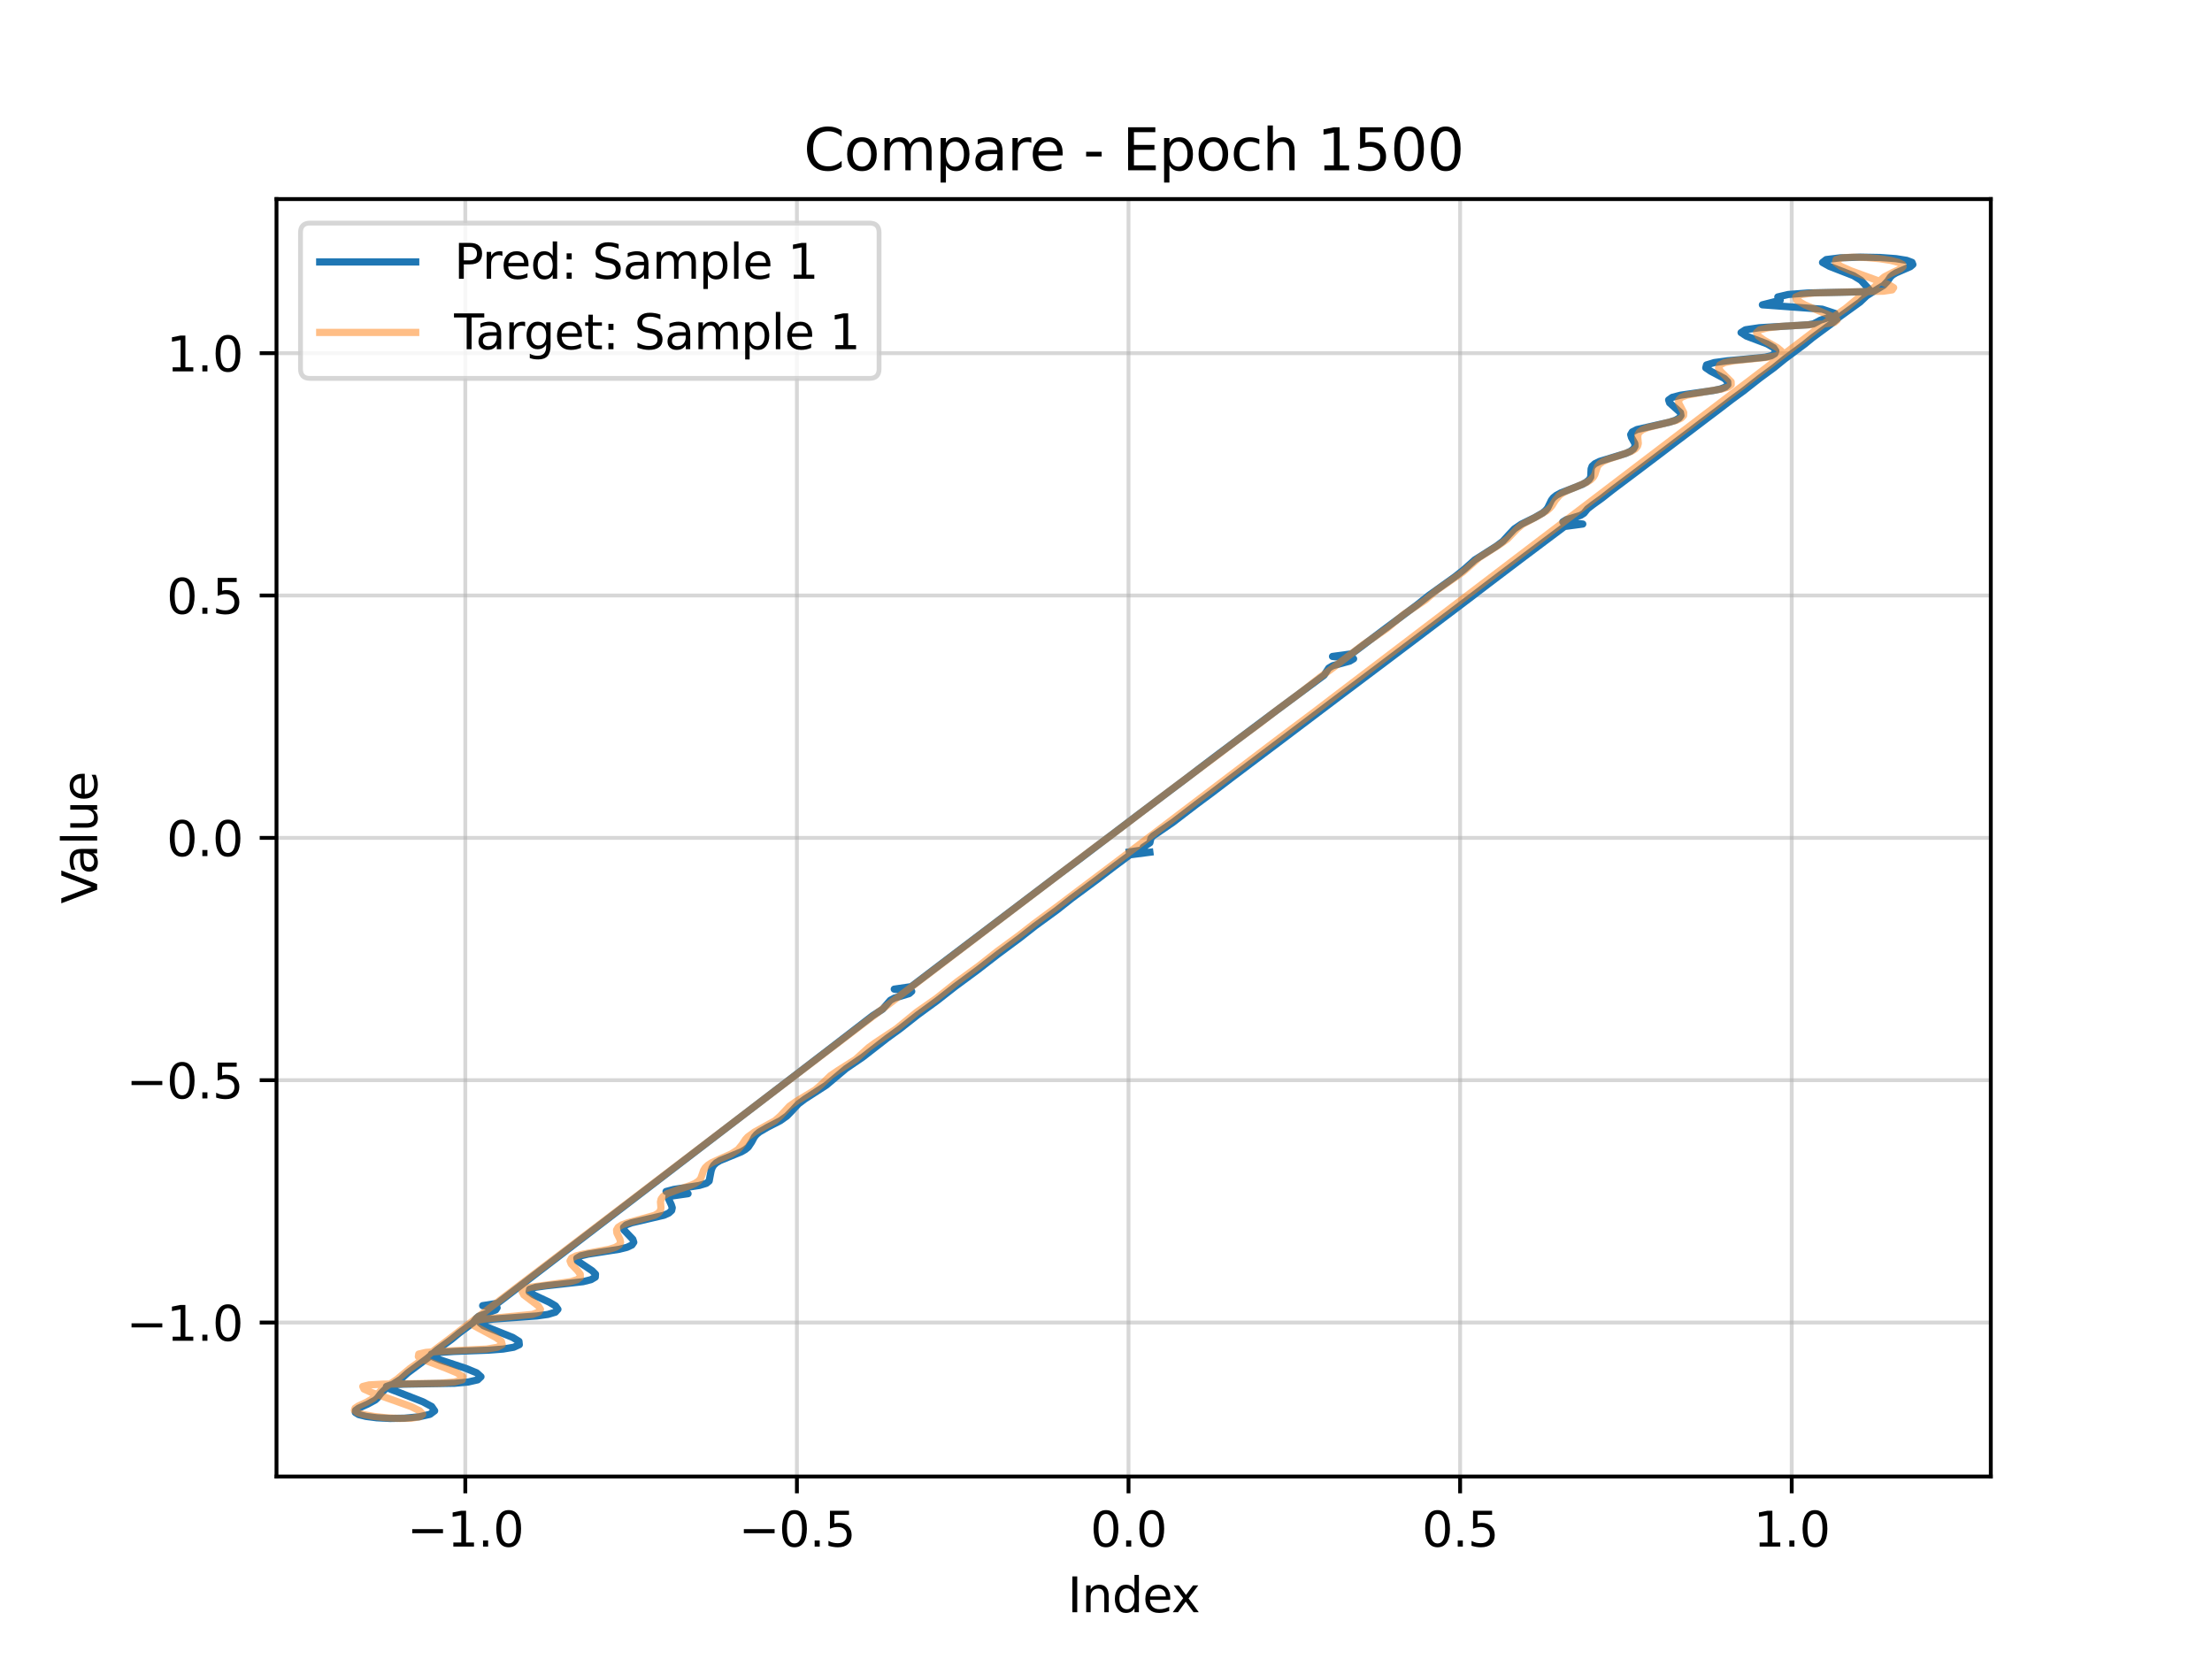 <?xml version="1.0" encoding="utf-8" standalone="no"?>
<!DOCTYPE svg PUBLIC "-//W3C//DTD SVG 1.1//EN"
  "http://www.w3.org/Graphics/SVG/1.1/DTD/svg11.dtd">
<svg xmlns:xlink="http://www.w3.org/1999/xlink" width="460.8pt" height="345.6pt" viewBox="0 0 460.8 345.6" xmlns="http://www.w3.org/2000/svg" version="1.1">
 <defs>
  <style type="text/css">*{stroke-linejoin: round; stroke-linecap: butt}</style>
 </defs>
 <g id="figure_1">
  <g id="patch_1">
   <path d="M 0 345.6 
L 460.8 345.6 
L 460.8 0 
L 0 0 
z
" style="fill: #ffffff"/>
  </g>
  <g id="axes_1">
   <g id="patch_2">
    <path d="M 57.6 307.584 
L 414.72 307.584 
L 414.72 41.472 
L 57.6 41.472 
z
" style="fill: #ffffff"/>
   </g>
   <g id="matplotlib.axis_1">
    <g id="xtick_1">
     <g id="line2d_1">
      <path d="M 96.933 307.584 
L 96.933 41.472 
" clip-path="url(#p9ae58fbd6e)" style="fill: none; stroke: #b0b0b0; stroke-opacity: 0.5; stroke-width: 0.8; stroke-linecap: square"/>
     </g>
     <g id="line2d_2">
      <defs>
       <path id="m69a581c8ad" d="M 0 0 
L 0 3.5 
" style="stroke: #000000; stroke-width: 0.8"/>
      </defs>
      <g>
       <use xlink:href="#m69a581c8ad" x="96.933" y="307.584" style="stroke: #000000; stroke-width: 0.8"/>
      </g>
     </g>
     <g id="text_1">
      <!-- −1.0 -->
      <g transform="translate(84.792 322.182) scale(0.1 -0.1)">
       <defs>
        <path id="DejaVuSans-2212" d="M 678 2272 
L 4684 2272 
L 4684 1741 
L 678 1741 
L 678 2272 
z
" transform="scale(0.016)"/>
        <path id="DejaVuSans-31" d="M 794 531 
L 1825 531 
L 1825 4091 
L 703 3866 
L 703 4441 
L 1819 4666 
L 2450 4666 
L 2450 531 
L 3481 531 
L 3481 0 
L 794 0 
L 794 531 
z
" transform="scale(0.016)"/>
        <path id="DejaVuSans-2e" d="M 684 794 
L 1344 794 
L 1344 0 
L 684 0 
L 684 794 
z
" transform="scale(0.016)"/>
        <path id="DejaVuSans-30" d="M 2034 4250 
Q 1547 4250 1301 3770 
Q 1056 3291 1056 2328 
Q 1056 1369 1301 889 
Q 1547 409 2034 409 
Q 2525 409 2770 889 
Q 3016 1369 3016 2328 
Q 3016 3291 2770 3770 
Q 2525 4250 2034 4250 
z
M 2034 4750 
Q 2819 4750 3233 4129 
Q 3647 3509 3647 2328 
Q 3647 1150 3233 529 
Q 2819 -91 2034 -91 
Q 1250 -91 836 529 
Q 422 1150 422 2328 
Q 422 3509 836 4129 
Q 1250 4750 2034 4750 
z
" transform="scale(0.016)"/>
       </defs>
       <use xlink:href="#DejaVuSans-2212"/>
       <use xlink:href="#DejaVuSans-31" transform="translate(83.789 0)"/>
       <use xlink:href="#DejaVuSans-2e" transform="translate(147.412 0)"/>
       <use xlink:href="#DejaVuSans-30" transform="translate(179.199 0)"/>
      </g>
     </g>
    </g>
    <g id="xtick_2">
     <g id="line2d_3">
      <path d="M 166.012 307.584 
L 166.012 41.472 
" clip-path="url(#p9ae58fbd6e)" style="fill: none; stroke: #b0b0b0; stroke-opacity: 0.5; stroke-width: 0.8; stroke-linecap: square"/>
     </g>
     <g id="line2d_4">
      <g>
       <use xlink:href="#m69a581c8ad" x="166.012" y="307.584" style="stroke: #000000; stroke-width: 0.8"/>
      </g>
     </g>
     <g id="text_2">
      <!-- −0.5 -->
      <g transform="translate(153.87 322.182) scale(0.1 -0.1)">
       <defs>
        <path id="DejaVuSans-35" d="M 691 4666 
L 3169 4666 
L 3169 4134 
L 1269 4134 
L 1269 2991 
Q 1406 3038 1543 3061 
Q 1681 3084 1819 3084 
Q 2600 3084 3056 2656 
Q 3513 2228 3513 1497 
Q 3513 744 3044 326 
Q 2575 -91 1722 -91 
Q 1428 -91 1123 -41 
Q 819 9 494 109 
L 494 744 
Q 775 591 1075 516 
Q 1375 441 1709 441 
Q 2250 441 2565 725 
Q 2881 1009 2881 1497 
Q 2881 1984 2565 2268 
Q 2250 2553 1709 2553 
Q 1456 2553 1204 2497 
Q 953 2441 691 2322 
L 691 4666 
z
" transform="scale(0.016)"/>
       </defs>
       <use xlink:href="#DejaVuSans-2212"/>
       <use xlink:href="#DejaVuSans-30" transform="translate(83.789 0)"/>
       <use xlink:href="#DejaVuSans-2e" transform="translate(147.412 0)"/>
       <use xlink:href="#DejaVuSans-35" transform="translate(179.199 0)"/>
      </g>
     </g>
    </g>
    <g id="xtick_3">
     <g id="line2d_5">
      <path d="M 235.091 307.584 
L 235.091 41.472 
" clip-path="url(#p9ae58fbd6e)" style="fill: none; stroke: #b0b0b0; stroke-opacity: 0.5; stroke-width: 0.8; stroke-linecap: square"/>
     </g>
     <g id="line2d_6">
      <g>
       <use xlink:href="#m69a581c8ad" x="235.091" y="307.584" style="stroke: #000000; stroke-width: 0.8"/>
      </g>
     </g>
     <g id="text_3">
      <!-- 0.0 -->
      <g transform="translate(227.139 322.182) scale(0.1 -0.1)">
       <use xlink:href="#DejaVuSans-30"/>
       <use xlink:href="#DejaVuSans-2e" transform="translate(63.623 0)"/>
       <use xlink:href="#DejaVuSans-30" transform="translate(95.41 0)"/>
      </g>
     </g>
    </g>
    <g id="xtick_4">
     <g id="line2d_7">
      <path d="M 304.17 307.584 
L 304.17 41.472 
" clip-path="url(#p9ae58fbd6e)" style="fill: none; stroke: #b0b0b0; stroke-opacity: 0.5; stroke-width: 0.8; stroke-linecap: square"/>
     </g>
     <g id="line2d_8">
      <g>
       <use xlink:href="#m69a581c8ad" x="304.17" y="307.584" style="stroke: #000000; stroke-width: 0.8"/>
      </g>
     </g>
     <g id="text_4">
      <!-- 0.5 -->
      <g transform="translate(296.218 322.182) scale(0.1 -0.1)">
       <use xlink:href="#DejaVuSans-30"/>
       <use xlink:href="#DejaVuSans-2e" transform="translate(63.623 0)"/>
       <use xlink:href="#DejaVuSans-35" transform="translate(95.41 0)"/>
      </g>
     </g>
    </g>
    <g id="xtick_5">
     <g id="line2d_9">
      <path d="M 373.249 307.584 
L 373.249 41.472 
" clip-path="url(#p9ae58fbd6e)" style="fill: none; stroke: #b0b0b0; stroke-opacity: 0.5; stroke-width: 0.8; stroke-linecap: square"/>
     </g>
     <g id="line2d_10">
      <g>
       <use xlink:href="#m69a581c8ad" x="373.249" y="307.584" style="stroke: #000000; stroke-width: 0.8"/>
      </g>
     </g>
     <g id="text_5">
      <!-- 1.0 -->
      <g transform="translate(365.297 322.182) scale(0.1 -0.1)">
       <use xlink:href="#DejaVuSans-31"/>
       <use xlink:href="#DejaVuSans-2e" transform="translate(63.623 0)"/>
       <use xlink:href="#DejaVuSans-30" transform="translate(95.41 0)"/>
      </g>
     </g>
    </g>
    <g id="text_6">
     <!-- Index -->
     <g transform="translate(222.394 335.861) scale(0.1 -0.1)">
      <defs>
       <path id="DejaVuSans-49" d="M 628 4666 
L 1259 4666 
L 1259 0 
L 628 0 
L 628 4666 
z
" transform="scale(0.016)"/>
       <path id="DejaVuSans-6e" d="M 3513 2113 
L 3513 0 
L 2938 0 
L 2938 2094 
Q 2938 2591 2744 2837 
Q 2550 3084 2163 3084 
Q 1697 3084 1428 2787 
Q 1159 2491 1159 1978 
L 1159 0 
L 581 0 
L 581 3500 
L 1159 3500 
L 1159 2956 
Q 1366 3272 1645 3428 
Q 1925 3584 2291 3584 
Q 2894 3584 3203 3211 
Q 3513 2838 3513 2113 
z
" transform="scale(0.016)"/>
       <path id="DejaVuSans-64" d="M 2906 2969 
L 2906 4863 
L 3481 4863 
L 3481 0 
L 2906 0 
L 2906 525 
Q 2725 213 2448 61 
Q 2172 -91 1784 -91 
Q 1150 -91 751 415 
Q 353 922 353 1747 
Q 353 2572 751 3078 
Q 1150 3584 1784 3584 
Q 2172 3584 2448 3432 
Q 2725 3281 2906 2969 
z
M 947 1747 
Q 947 1113 1208 752 
Q 1469 391 1925 391 
Q 2381 391 2643 752 
Q 2906 1113 2906 1747 
Q 2906 2381 2643 2742 
Q 2381 3103 1925 3103 
Q 1469 3103 1208 2742 
Q 947 2381 947 1747 
z
" transform="scale(0.016)"/>
       <path id="DejaVuSans-65" d="M 3597 1894 
L 3597 1613 
L 953 1613 
Q 991 1019 1311 708 
Q 1631 397 2203 397 
Q 2534 397 2845 478 
Q 3156 559 3463 722 
L 3463 178 
Q 3153 47 2828 -22 
Q 2503 -91 2169 -91 
Q 1331 -91 842 396 
Q 353 884 353 1716 
Q 353 2575 817 3079 
Q 1281 3584 2069 3584 
Q 2775 3584 3186 3129 
Q 3597 2675 3597 1894 
z
M 3022 2063 
Q 3016 2534 2758 2815 
Q 2500 3097 2075 3097 
Q 1594 3097 1305 2825 
Q 1016 2553 972 2059 
L 3022 2063 
z
" transform="scale(0.016)"/>
       <path id="DejaVuSans-78" d="M 3513 3500 
L 2247 1797 
L 3578 0 
L 2900 0 
L 1881 1375 
L 863 0 
L 184 0 
L 1544 1831 
L 300 3500 
L 978 3500 
L 1906 2253 
L 2834 3500 
L 3513 3500 
z
" transform="scale(0.016)"/>
      </defs>
      <use xlink:href="#DejaVuSans-49"/>
      <use xlink:href="#DejaVuSans-6e" transform="translate(29.492 0)"/>
      <use xlink:href="#DejaVuSans-64" transform="translate(92.871 0)"/>
      <use xlink:href="#DejaVuSans-65" transform="translate(156.348 0)"/>
      <use xlink:href="#DejaVuSans-78" transform="translate(216.121 0)"/>
     </g>
    </g>
   </g>
   <g id="matplotlib.axis_2">
    <g id="ytick_1">
     <g id="line2d_11">
      <path d="M 57.6 275.51 
L 414.72 275.51 
" clip-path="url(#p9ae58fbd6e)" style="fill: none; stroke: #b0b0b0; stroke-opacity: 0.5; stroke-width: 0.8; stroke-linecap: square"/>
     </g>
     <g id="line2d_12">
      <defs>
       <path id="m871941b4c3" d="M 0 0 
L -3.5 0 
" style="stroke: #000000; stroke-width: 0.8"/>
      </defs>
      <g>
       <use xlink:href="#m871941b4c3" x="57.6" y="275.51" style="stroke: #000000; stroke-width: 0.8"/>
      </g>
     </g>
     <g id="text_7">
      <!-- −1.0 -->
      <g transform="translate(26.317 279.309) scale(0.1 -0.1)">
       <use xlink:href="#DejaVuSans-2212"/>
       <use xlink:href="#DejaVuSans-31" transform="translate(83.789 0)"/>
       <use xlink:href="#DejaVuSans-2e" transform="translate(147.412 0)"/>
       <use xlink:href="#DejaVuSans-30" transform="translate(179.199 0)"/>
      </g>
     </g>
    </g>
    <g id="ytick_2">
     <g id="line2d_13">
      <path d="M 57.6 225.026 
L 414.72 225.026 
" clip-path="url(#p9ae58fbd6e)" style="fill: none; stroke: #b0b0b0; stroke-opacity: 0.5; stroke-width: 0.8; stroke-linecap: square"/>
     </g>
     <g id="line2d_14">
      <g>
       <use xlink:href="#m871941b4c3" x="57.6" y="225.026" style="stroke: #000000; stroke-width: 0.8"/>
      </g>
     </g>
     <g id="text_8">
      <!-- −0.5 -->
      <g transform="translate(26.317 228.825) scale(0.1 -0.1)">
       <use xlink:href="#DejaVuSans-2212"/>
       <use xlink:href="#DejaVuSans-30" transform="translate(83.789 0)"/>
       <use xlink:href="#DejaVuSans-2e" transform="translate(147.412 0)"/>
       <use xlink:href="#DejaVuSans-35" transform="translate(179.199 0)"/>
      </g>
     </g>
    </g>
    <g id="ytick_3">
     <g id="line2d_15">
      <path d="M 57.6 174.541 
L 414.72 174.541 
" clip-path="url(#p9ae58fbd6e)" style="fill: none; stroke: #b0b0b0; stroke-opacity: 0.5; stroke-width: 0.8; stroke-linecap: square"/>
     </g>
     <g id="line2d_16">
      <g>
       <use xlink:href="#m871941b4c3" x="57.6" y="174.541" style="stroke: #000000; stroke-width: 0.8"/>
      </g>
     </g>
     <g id="text_9">
      <!-- 0.0 -->
      <g transform="translate(34.697 178.34) scale(0.1 -0.1)">
       <use xlink:href="#DejaVuSans-30"/>
       <use xlink:href="#DejaVuSans-2e" transform="translate(63.623 0)"/>
       <use xlink:href="#DejaVuSans-30" transform="translate(95.41 0)"/>
      </g>
     </g>
    </g>
    <g id="ytick_4">
     <g id="line2d_17">
      <path d="M 57.6 124.057 
L 414.72 124.057 
" clip-path="url(#p9ae58fbd6e)" style="fill: none; stroke: #b0b0b0; stroke-opacity: 0.5; stroke-width: 0.8; stroke-linecap: square"/>
     </g>
     <g id="line2d_18">
      <g>
       <use xlink:href="#m871941b4c3" x="57.6" y="124.057" style="stroke: #000000; stroke-width: 0.8"/>
      </g>
     </g>
     <g id="text_10">
      <!-- 0.5 -->
      <g transform="translate(34.697 127.856) scale(0.1 -0.1)">
       <use xlink:href="#DejaVuSans-30"/>
       <use xlink:href="#DejaVuSans-2e" transform="translate(63.623 0)"/>
       <use xlink:href="#DejaVuSans-35" transform="translate(95.41 0)"/>
      </g>
     </g>
    </g>
    <g id="ytick_5">
     <g id="line2d_19">
      <path d="M 57.6 73.572 
L 414.72 73.572 
" clip-path="url(#p9ae58fbd6e)" style="fill: none; stroke: #b0b0b0; stroke-opacity: 0.5; stroke-width: 0.8; stroke-linecap: square"/>
     </g>
     <g id="line2d_20">
      <g>
       <use xlink:href="#m871941b4c3" x="57.6" y="73.572" style="stroke: #000000; stroke-width: 0.8"/>
      </g>
     </g>
     <g id="text_11">
      <!-- 1.0 -->
      <g transform="translate(34.697 77.371) scale(0.1 -0.1)">
       <use xlink:href="#DejaVuSans-31"/>
       <use xlink:href="#DejaVuSans-2e" transform="translate(63.623 0)"/>
       <use xlink:href="#DejaVuSans-30" transform="translate(95.41 0)"/>
      </g>
     </g>
    </g>
    <g id="text_12">
     <!-- Value -->
     <g transform="translate(20.238 188.259) rotate(-90) scale(0.1 -0.1)">
      <defs>
       <path id="DejaVuSans-56" d="M 1831 0 
L 50 4666 
L 709 4666 
L 2188 738 
L 3669 4666 
L 4325 4666 
L 2547 0 
L 1831 0 
z
" transform="scale(0.016)"/>
       <path id="DejaVuSans-61" d="M 2194 1759 
Q 1497 1759 1228 1600 
Q 959 1441 959 1056 
Q 959 750 1161 570 
Q 1363 391 1709 391 
Q 2188 391 2477 730 
Q 2766 1069 2766 1631 
L 2766 1759 
L 2194 1759 
z
M 3341 1997 
L 3341 0 
L 2766 0 
L 2766 531 
Q 2569 213 2275 61 
Q 1981 -91 1556 -91 
Q 1019 -91 701 211 
Q 384 513 384 1019 
Q 384 1609 779 1909 
Q 1175 2209 1959 2209 
L 2766 2209 
L 2766 2266 
Q 2766 2663 2505 2880 
Q 2244 3097 1772 3097 
Q 1472 3097 1187 3025 
Q 903 2953 641 2809 
L 641 3341 
Q 956 3463 1253 3523 
Q 1550 3584 1831 3584 
Q 2591 3584 2966 3190 
Q 3341 2797 3341 1997 
z
" transform="scale(0.016)"/>
       <path id="DejaVuSans-6c" d="M 603 4863 
L 1178 4863 
L 1178 0 
L 603 0 
L 603 4863 
z
" transform="scale(0.016)"/>
       <path id="DejaVuSans-75" d="M 544 1381 
L 544 3500 
L 1119 3500 
L 1119 1403 
Q 1119 906 1312 657 
Q 1506 409 1894 409 
Q 2359 409 2629 706 
Q 2900 1003 2900 1516 
L 2900 3500 
L 3475 3500 
L 3475 0 
L 2900 0 
L 2900 538 
Q 2691 219 2414 64 
Q 2138 -91 1772 -91 
Q 1169 -91 856 284 
Q 544 659 544 1381 
z
M 1991 3584 
L 1991 3584 
z
" transform="scale(0.016)"/>
      </defs>
      <use xlink:href="#DejaVuSans-56"/>
      <use xlink:href="#DejaVuSans-61" transform="translate(60.658 0)"/>
      <use xlink:href="#DejaVuSans-6c" transform="translate(121.938 0)"/>
      <use xlink:href="#DejaVuSans-75" transform="translate(149.721 0)"/>
      <use xlink:href="#DejaVuSans-65" transform="translate(213.1 0)"/>
     </g>
    </g>
   </g>
   <g id="line2d_21">
    <path d="M 235.262 177.477 
L 238.398 177 
L 238.131 176.522 
L 239.54 175.569 
L 239.765 174.619 
L 240.2 174.145 
L 244.346 171.306 
L 249.281 167.523 
L 252.463 165.168 
L 256.769 161.878 
L 260.503 159.067 
L 267.328 153.927 
L 279.068 145.052 
L 288.357 138.071 
L 295.716 132.516 
L 306.649 124.248 
L 310.239 121.499 
L 317.466 116.026 
L 325.921 109.676 
L 329.721 109.167 
L 325.567 108.714 
L 326.293 108.261 
L 329.27 107.358 
L 329.976 106.907 
L 330.696 106.007 
L 331.864 105.107 
L 333.744 103.755 
L 336.026 101.958 
L 340.209 98.818 
L 343.167 96.583 
L 346.121 94.347 
L 349.054 92.116 
L 352.011 89.885 
L 354.933 87.659 
L 357.889 85.43 
L 360.785 83.208 
L 363.217 81.43 
L 366.604 78.765 
L 369.615 76.549 
L 371.79 74.777 
L 375.941 71.689 
L 377.547 70.369 
L 381.714 67.295 
L 383.24 65.981 
L 387.482 62.922 
L 388.862 61.611 
L 390.216 60.755 
L 392.383 59.451 
L 393.229 58.561 
L 393.816 57.684 
L 394.284 57.258 
L 394.991 56.839 
L 397.955 55.554 
L 398.487 55.104 
L 398.308 54.655 
L 397.181 54.234 
L 394.953 53.88 
L 391.64 53.641 
L 387.531 53.568 
L 383.396 53.704 
L 380.433 54.074 
L 379.666 54.677 
L 381.101 55.48 
L 386.106 57.425 
L 387.678 58.394 
L 389.064 59.922 
L 389.472 60.389 
L 389.354 60.658 
L 388.122 60.777 
L 376.669 61.031 
L 372.516 61.349 
L 370.35 61.858 
L 370.857 62.553 
L 367.137 63.499 
L 379.602 64.407 
L 382.261 65.29 
L 381.09 66.074 
L 379.217 66.704 
L 377.789 67.462 
L 376.731 67.652 
L 366.517 68.27 
L 363.602 68.698 
L 362.695 69.282 
L 363.786 70.002 
L 368.132 71.642 
L 369.488 72.432 
L 369.939 73.124 
L 369.722 73.683 
L 369.009 74.105 
L 367.718 74.412 
L 362.947 74.88 
L 359.859 75.157 
L 357.125 75.53 
L 355.498 76.023 
L 355.341 76.633 
L 356.382 77.337 
L 359.226 78.837 
L 359.915 79.532 
L 359.944 80.136 
L 359.43 80.634 
L 358.417 81.033 
L 356.868 81.359 
L 350.075 82.328 
L 348.36 82.775 
L 347.607 83.313 
L 347.813 83.931 
L 350.072 85.95 
L 350.175 86.558 
L 349.797 87.092 
L 348.993 87.551 
L 347.778 87.948 
L 340.996 89.482 
L 340.028 89.979 
L 339.705 90.536 
L 339.878 91.139 
L 340.568 92.384 
L 340.605 92.975 
L 340.297 93.52 
L 339.648 94.012 
L 338.682 94.457 
L 336.007 95.27 
L 333.224 96.12 
L 332.239 96.6 
L 331.666 97.122 
L 331.457 97.679 
L 331.374 99.402 
L 331.037 99.941 
L 330.443 100.445 
L 329.607 100.917 
L 327.399 101.8 
L 325.118 102.694 
L 324.228 103.173 
L 323.595 103.678 
L 323.189 104.207 
L 322.401 105.839 
L 321.961 106.364 
L 321.353 106.869 
L 319.701 107.823 
L 316.888 109.213 
L 315.456 110.192 
L 314.486 111.221 
L 313.064 112.773 
L 311.745 113.764 
L 307.222 116.642 
L 304.974 118.647 
L 303.113 120.131 
L 297.701 124.008 
L 295.242 125.973 
L 288.716 130.835 
L 281.592 136.203 
L 277.585 136.75 
L 281.979 137.236 
L 281.182 137.72 
L 277.616 138.692 
L 276.794 139.18 
L 275.843 140.65 
L 265.372 148.419 
L 253.838 157.065 
L 250.664 159.464 
L 246.896 162.336 
L 242.458 165.675 
L 237.409 169.48 
L 224.933 178.945 
L 219.916 182.7 
L 195.936 200.887 
L 189.825 205.537 
L 186.291 206.058 
L 189.929 206.522 
L 189.406 206.987 
L 186.336 207.916 
L 185.466 208.38 
L 183.866 210.233 
L 181.746 211.619 
L 173.984 217.607 
L 103.639 271.494 
L 100.545 271.991 
L 103.556 272.434 
L 103.265 272.877 
L 99.721 274.199 
L 99.225 274.638 
L 98.578 275.513 
L 97.421 276.392 
L 95.633 277.715 
L 94.042 279.028 
L 91.057 281.212 
L 89.005 282.963 
L 84.92 286.01 
L 83.478 287.317 
L 81.456 288.602 
L 80.147 289.471 
L 79.279 290.355 
L 78.622 291.231 
L 78.151 291.658 
L 76.603 292.497 
L 74.692 293.354 
L 74.081 293.8 
L 74.031 294.25 
L 74.727 294.683 
L 76.246 295.064 
L 78.498 295.35 
L 81.284 295.488 
L 84.326 295.433 
L 87.277 295.151 
L 89.568 294.633 
L 90.543 293.898 
L 89.922 292.998 
L 88.072 292.006 
L 83.221 290.109 
L 81.276 289.366 
L 80.498 288.828 
L 81.434 288.5 
L 84.001 288.346 
L 94.683 288.159 
L 97.522 287.901 
L 99.506 287.449 
L 100.197 286.796 
L 99.288 285.979 
L 97.067 285.066 
L 91.715 283.297 
L 90.039 282.595 
L 89.864 282.075 
L 91.486 281.734 
L 94.544 281.532 
L 101.809 281.261 
L 104.807 281.034 
L 107.003 280.662 
L 108.183 280.121 
L 108.106 279.421 
L 106.801 278.605 
L 100.712 276.158 
L 99.975 275.553 
L 100.649 275.102 
L 102.715 274.788 
L 111.855 274.138 
L 114.173 273.809 
L 115.69 273.349 
L 116.226 272.752 
L 115.723 272.04 
L 114.397 271.26 
L 111.147 269.731 
L 110.232 269.087 
L 110.329 268.565 
L 111.585 268.161 
L 113.796 267.85 
L 121.469 266.993 
L 123.128 266.575 
L 124.011 266.05 
L 124.053 265.425 
L 123.364 264.729 
L 120.268 262.654 
L 120.161 262.096 
L 120.933 261.632 
L 122.52 261.249 
L 128.988 260.249 
L 130.613 259.841 
L 131.645 259.355 
L 132.028 258.792 
L 131.823 258.166 
L 129.977 256.228 
L 129.895 255.662 
L 130.426 255.165 
L 131.581 254.73 
L 138.281 253.169 
L 139.337 252.698 
L 139.913 252.172 
L 140.04 251.597 
L 139.848 250.994 
L 139.294 249.792 
L 139.348 249.237 
L 143.332 248.667 
L 138.753 248.207 
L 140.367 247.779 
L 145.701 246.947 
L 147.154 246.505 
L 147.732 246.028 
L 147.929 244.969 
L 148.155 243.834 
L 148.351 243.275 
L 148.669 242.741 
L 149.199 242.235 
L 149.999 241.759 
L 152.211 240.859 
L 154.422 239.951 
L 155.255 239.47 
L 155.866 238.967 
L 156.576 237.91 
L 157.147 236.841 
L 157.583 236.322 
L 158.184 235.821 
L 159.821 234.865 
L 162.547 233.462 
L 163.929 232.484 
L 164.917 231.466 
L 166.343 229.935 
L 167.652 228.953 
L 172.122 226.069 
L 176.229 222.607 
L 179.771 220.187 
L 184.8 216.267 
L 187.49 214.313 
L 191.229 211.372 
L 195.242 208.44 
L 198.99 205.505 
L 203.595 202.104 
L 207.984 198.708 
L 212.54 195.329 
L 215.608 192.916 
L 220.211 189.557 
L 223.253 187.148 
L 228.427 183.321 
L 232.185 180.451 
L 235.389 178.073 
L 239.539 177.536 
L 239.539 177.536 
" clip-path="url(#p9ae58fbd6e)" style="fill: none; stroke: #1f77b4; stroke-width: 1.5; stroke-linecap: square"/>
   </g>
   <g id="line2d_22">
    <path d="M 235.322 177.477 
L 265.692 154.394 
L 270.04 151.122 
L 273.782 148.323 
L 278.057 145.052 
L 380.755 66.854 
L 382.604 65.548 
L 384.491 64.246 
L 387.655 61.611 
L 390.391 59.891 
L 391.271 59.007 
L 392.009 58.119 
L 392.536 57.684 
L 394.144 56.839 
L 395.953 55.993 
L 396.444 55.554 
L 396.344 55.104 
L 395.483 54.655 
L 393.819 54.234 
L 391.477 53.88 
L 388.744 53.641 
L 386.035 53.568 
L 383.815 53.704 
L 382.5 54.074 
L 382.363 54.677 
L 383.459 55.48 
L 385.591 56.423 
L 393.358 59.247 
L 394.481 59.922 
L 394.172 60.389 
L 392.366 60.658 
L 385.417 60.82 
L 377.807 61.031 
L 375.267 61.349 
L 374.084 61.858 
L 374.311 62.553 
L 375.953 63.499 
L 382.019 66.074 
L 382.692 66.704 
L 382.12 67.162 
L 380.32 67.462 
L 374.298 67.802 
L 371.064 67.986 
L 368.372 68.27 
L 366.598 68.698 
L 365.919 69.282 
L 366.275 70.002 
L 367.399 70.81 
L 370.238 72.432 
L 371.06 73.124 
L 371.051 73.683 
L 370.106 74.105 
L 368.322 74.412 
L 361.087 75.157 
L 359.296 75.53 
L 358.258 76.023 
L 358.01 76.633 
L 358.418 77.337 
L 360.622 79.532 
L 360.645 80.136 
L 360 80.634 
L 358.708 81.033 
L 354.917 81.654 
L 351.351 82.328 
L 350.243 82.775 
L 349.711 83.313 
L 349.692 83.931 
L 350.754 85.95 
L 350.718 86.558 
L 350.224 87.092 
L 349.256 87.551 
L 346.325 88.309 
L 343.312 89.048 
L 342.222 89.482 
L 341.529 89.979 
L 341.213 90.536 
L 341.174 91.139 
L 341.291 92.384 
L 341.119 92.975 
L 340.642 93.52 
L 339.831 94.012 
L 337.457 94.869 
L 334.938 95.681 
L 333.952 96.12 
L 333.244 96.6 
L 332.805 97.122 
L 332.421 98.256 
L 332.24 98.836 
L 331.914 99.402 
L 331.37 99.941 
L 330.592 100.445 
L 328.523 101.364 
L 326.392 102.239 
L 325.529 102.694 
L 324.858 103.173 
L 324 104.207 
L 323.323 105.298 
L 322.859 105.839 
L 322.251 106.364 
L 320.625 107.354 
L 317.173 109.213 
L 316.009 110.192 
L 314.024 112.262 
L 312.631 113.274 
L 308.144 116.152 
L 304.756 119.147 
L 299.193 123.026 
L 296.921 124.993 
L 294.721 126.46 
L 292.522 127.913 
L 290.748 129.372 
L 289.021 130.835 
L 286.917 132.295 
L 284.049 134.247 
L 277.591 139.18 
L 274.932 141.14 
L 270.599 144.535 
L 266.005 147.934 
L 262.274 150.82 
L 258.334 153.711 
L 253.945 157.065 
L 249.444 160.426 
L 243.705 164.718 
L 231.811 173.752 
L 227.366 177.054 
L 207.04 192.514 
L 95.73 277.274 
L 93.461 279.028 
L 90.565 281.212 
L 88.364 282.963 
L 85.338 285.132 
L 82.734 287.317 
L 79.532 289.471 
L 77.876 291.231 
L 76.419 292.078 
L 74.604 292.92 
L 73.972 293.354 
L 73.833 293.8 
L 74.388 294.25 
L 75.738 294.683 
L 77.833 295.064 
L 80.452 295.35 
L 83.229 295.488 
L 85.707 295.433 
L 87.432 295.151 
L 88.054 294.633 
L 87.416 293.898 
L 85.61 292.998 
L 80.046 291.014 
L 77.463 290.109 
L 75.824 289.366 
L 75.574 288.828 
L 76.895 288.5 
L 79.664 288.346 
L 91.635 288.159 
L 94.652 287.901 
L 96.302 287.449 
L 96.427 286.796 
L 95.182 285.979 
L 93.004 285.066 
L 88.366 283.297 
L 87.151 282.595 
L 87.233 282.075 
L 88.698 281.734 
L 91.346 281.532 
L 101.401 281.034 
L 103.605 280.662 
L 104.624 280.121 
L 104.442 279.421 
L 103.298 278.605 
L 98.729 276.158 
L 98.403 275.553 
L 99.128 275.102 
L 100.855 274.788 
L 110.922 273.809 
L 112.217 273.349 
L 112.587 272.752 
L 112.138 272.04 
L 109.096 269.731 
L 108.774 269.087 
L 109.23 268.565 
L 110.487 268.161 
L 114.663 267.587 
L 118.89 266.993 
L 120.248 266.575 
L 120.894 266.05 
L 120.868 265.425 
L 120.35 264.729 
L 118.994 263.299 
L 118.748 262.654 
L 119.067 262.096 
L 120.005 261.632 
L 121.479 261.249 
L 126.897 260.249 
L 128.205 259.841 
L 128.996 259.355 
L 129.271 258.792 
L 129.143 258.166 
L 128.502 256.851 
L 128.438 256.228 
L 128.769 255.662 
L 129.554 255.165 
L 130.748 254.73 
L 136.384 253.169 
L 137.175 252.698 
L 137.584 252.172 
L 137.688 251.597 
L 137.587 250.384 
L 137.715 249.792 
L 138.133 249.237 
L 139 248.667 
L 141.346 247.779 
L 143.849 246.947 
L 144.829 246.505 
L 145.533 246.028 
L 145.97 245.514 
L 146.366 244.403 
L 146.559 243.834 
L 146.898 243.275 
L 147.449 242.741 
L 148.224 242.235 
L 150.248 241.303 
L 152.294 240.411 
L 153.752 239.47 
L 154.591 238.445 
L 155.302 237.372 
L 155.789 236.841 
L 157.187 235.821 
L 161.446 233.462 
L 162.556 232.484 
L 164.467 230.44 
L 165.876 229.44 
L 169.834 227.044 
L 170.949 226.069 
L 173.02 224.076 
L 174.454 223.092 
L 178.262 220.675 
L 179.878 219.204 
L 180.973 218.219 
L 182.321 217.24 
L 186.731 214.313 
L 190.921 210.886 
L 195.115 207.948 
L 199.382 204.536 
L 204.045 201.127 
L 207.706 198.228 
L 212.325 194.843 
L 215.4 192.438 
L 220.605 188.589 
L 224.388 185.718 
L 229.491 181.881 
L 235.244 177.536 
L 235.244 177.536 
" clip-path="url(#p9ae58fbd6e)" style="fill: none; stroke: #ff7f0e; stroke-opacity: 0.5; stroke-width: 1.5; stroke-linecap: square"/>
   </g>
   <g id="patch_3">
    <path d="M 57.6 307.584 
L 57.6 41.472 
" style="fill: none; stroke: #000000; stroke-width: 0.8; stroke-linejoin: miter; stroke-linecap: square"/>
   </g>
   <g id="patch_4">
    <path d="M 414.72 307.584 
L 414.72 41.472 
" style="fill: none; stroke: #000000; stroke-width: 0.8; stroke-linejoin: miter; stroke-linecap: square"/>
   </g>
   <g id="patch_5">
    <path d="M 57.6 307.584 
L 414.72 307.584 
" style="fill: none; stroke: #000000; stroke-width: 0.8; stroke-linejoin: miter; stroke-linecap: square"/>
   </g>
   <g id="patch_6">
    <path d="M 57.6 41.472 
L 414.72 41.472 
" style="fill: none; stroke: #000000; stroke-width: 0.8; stroke-linejoin: miter; stroke-linecap: square"/>
   </g>
   <g id="text_13">
    <!-- Compare - Epoch 1500 -->
    <g transform="translate(167.417 35.472) scale(0.12 -0.12)">
     <defs>
      <path id="DejaVuSans-43" d="M 4122 4306 
L 4122 3641 
Q 3803 3938 3442 4084 
Q 3081 4231 2675 4231 
Q 1875 4231 1450 3742 
Q 1025 3253 1025 2328 
Q 1025 1406 1450 917 
Q 1875 428 2675 428 
Q 3081 428 3442 575 
Q 3803 722 4122 1019 
L 4122 359 
Q 3791 134 3420 21 
Q 3050 -91 2638 -91 
Q 1578 -91 968 557 
Q 359 1206 359 2328 
Q 359 3453 968 4101 
Q 1578 4750 2638 4750 
Q 3056 4750 3426 4639 
Q 3797 4528 4122 4306 
z
" transform="scale(0.016)"/>
      <path id="DejaVuSans-6f" d="M 1959 3097 
Q 1497 3097 1228 2736 
Q 959 2375 959 1747 
Q 959 1119 1226 758 
Q 1494 397 1959 397 
Q 2419 397 2687 759 
Q 2956 1122 2956 1747 
Q 2956 2369 2687 2733 
Q 2419 3097 1959 3097 
z
M 1959 3584 
Q 2709 3584 3137 3096 
Q 3566 2609 3566 1747 
Q 3566 888 3137 398 
Q 2709 -91 1959 -91 
Q 1206 -91 779 398 
Q 353 888 353 1747 
Q 353 2609 779 3096 
Q 1206 3584 1959 3584 
z
" transform="scale(0.016)"/>
      <path id="DejaVuSans-6d" d="M 3328 2828 
Q 3544 3216 3844 3400 
Q 4144 3584 4550 3584 
Q 5097 3584 5394 3201 
Q 5691 2819 5691 2113 
L 5691 0 
L 5113 0 
L 5113 2094 
Q 5113 2597 4934 2840 
Q 4756 3084 4391 3084 
Q 3944 3084 3684 2787 
Q 3425 2491 3425 1978 
L 3425 0 
L 2847 0 
L 2847 2094 
Q 2847 2600 2669 2842 
Q 2491 3084 2119 3084 
Q 1678 3084 1418 2786 
Q 1159 2488 1159 1978 
L 1159 0 
L 581 0 
L 581 3500 
L 1159 3500 
L 1159 2956 
Q 1356 3278 1631 3431 
Q 1906 3584 2284 3584 
Q 2666 3584 2933 3390 
Q 3200 3197 3328 2828 
z
" transform="scale(0.016)"/>
      <path id="DejaVuSans-70" d="M 1159 525 
L 1159 -1331 
L 581 -1331 
L 581 3500 
L 1159 3500 
L 1159 2969 
Q 1341 3281 1617 3432 
Q 1894 3584 2278 3584 
Q 2916 3584 3314 3078 
Q 3713 2572 3713 1747 
Q 3713 922 3314 415 
Q 2916 -91 2278 -91 
Q 1894 -91 1617 61 
Q 1341 213 1159 525 
z
M 3116 1747 
Q 3116 2381 2855 2742 
Q 2594 3103 2138 3103 
Q 1681 3103 1420 2742 
Q 1159 2381 1159 1747 
Q 1159 1113 1420 752 
Q 1681 391 2138 391 
Q 2594 391 2855 752 
Q 3116 1113 3116 1747 
z
" transform="scale(0.016)"/>
      <path id="DejaVuSans-72" d="M 2631 2963 
Q 2534 3019 2420 3045 
Q 2306 3072 2169 3072 
Q 1681 3072 1420 2755 
Q 1159 2438 1159 1844 
L 1159 0 
L 581 0 
L 581 3500 
L 1159 3500 
L 1159 2956 
Q 1341 3275 1631 3429 
Q 1922 3584 2338 3584 
Q 2397 3584 2469 3576 
Q 2541 3569 2628 3553 
L 2631 2963 
z
" transform="scale(0.016)"/>
      <path id="DejaVuSans-20" transform="scale(0.016)"/>
      <path id="DejaVuSans-2d" d="M 313 2009 
L 1997 2009 
L 1997 1497 
L 313 1497 
L 313 2009 
z
" transform="scale(0.016)"/>
      <path id="DejaVuSans-45" d="M 628 4666 
L 3578 4666 
L 3578 4134 
L 1259 4134 
L 1259 2753 
L 3481 2753 
L 3481 2222 
L 1259 2222 
L 1259 531 
L 3634 531 
L 3634 0 
L 628 0 
L 628 4666 
z
" transform="scale(0.016)"/>
      <path id="DejaVuSans-63" d="M 3122 3366 
L 3122 2828 
Q 2878 2963 2633 3030 
Q 2388 3097 2138 3097 
Q 1578 3097 1268 2742 
Q 959 2388 959 1747 
Q 959 1106 1268 751 
Q 1578 397 2138 397 
Q 2388 397 2633 464 
Q 2878 531 3122 666 
L 3122 134 
Q 2881 22 2623 -34 
Q 2366 -91 2075 -91 
Q 1284 -91 818 406 
Q 353 903 353 1747 
Q 353 2603 823 3093 
Q 1294 3584 2113 3584 
Q 2378 3584 2631 3529 
Q 2884 3475 3122 3366 
z
" transform="scale(0.016)"/>
      <path id="DejaVuSans-68" d="M 3513 2113 
L 3513 0 
L 2938 0 
L 2938 2094 
Q 2938 2591 2744 2837 
Q 2550 3084 2163 3084 
Q 1697 3084 1428 2787 
Q 1159 2491 1159 1978 
L 1159 0 
L 581 0 
L 581 4863 
L 1159 4863 
L 1159 2956 
Q 1366 3272 1645 3428 
Q 1925 3584 2291 3584 
Q 2894 3584 3203 3211 
Q 3513 2838 3513 2113 
z
" transform="scale(0.016)"/>
     </defs>
     <use xlink:href="#DejaVuSans-43"/>
     <use xlink:href="#DejaVuSans-6f" transform="translate(69.824 0)"/>
     <use xlink:href="#DejaVuSans-6d" transform="translate(131.006 0)"/>
     <use xlink:href="#DejaVuSans-70" transform="translate(228.418 0)"/>
     <use xlink:href="#DejaVuSans-61" transform="translate(291.895 0)"/>
     <use xlink:href="#DejaVuSans-72" transform="translate(353.174 0)"/>
     <use xlink:href="#DejaVuSans-65" transform="translate(392.037 0)"/>
     <use xlink:href="#DejaVuSans-20" transform="translate(453.561 0)"/>
     <use xlink:href="#DejaVuSans-2d" transform="translate(485.348 0)"/>
     <use xlink:href="#DejaVuSans-20" transform="translate(521.432 0)"/>
     <use xlink:href="#DejaVuSans-45" transform="translate(553.219 0)"/>
     <use xlink:href="#DejaVuSans-70" transform="translate(616.402 0)"/>
     <use xlink:href="#DejaVuSans-6f" transform="translate(679.879 0)"/>
     <use xlink:href="#DejaVuSans-63" transform="translate(741.061 0)"/>
     <use xlink:href="#DejaVuSans-68" transform="translate(796.041 0)"/>
     <use xlink:href="#DejaVuSans-20" transform="translate(859.42 0)"/>
     <use xlink:href="#DejaVuSans-31" transform="translate(891.207 0)"/>
     <use xlink:href="#DejaVuSans-35" transform="translate(954.83 0)"/>
     <use xlink:href="#DejaVuSans-30" transform="translate(1018.453 0)"/>
     <use xlink:href="#DejaVuSans-30" transform="translate(1082.076 0)"/>
    </g>
   </g>
   <g id="legend_1">
    <g id="patch_7">
     <path d="M 64.6 78.828 
L 181.128 78.828 
Q 183.128 78.828 183.128 76.828 
L 183.128 48.472 
Q 183.128 46.472 181.128 46.472 
L 64.6 46.472 
Q 62.6 46.472 62.6 48.472 
L 62.6 76.828 
Q 62.6 78.828 64.6 78.828 
z
" style="fill: #ffffff; opacity: 0.8; stroke: #cccccc; stroke-linejoin: miter"/>
    </g>
    <g id="line2d_23">
     <path d="M 66.6 54.57 
L 76.6 54.57 
L 86.6 54.57 
" style="fill: none; stroke: #1f77b4; stroke-width: 1.5; stroke-linecap: square"/>
    </g>
    <g id="text_14">
     <!-- Pred: Sample 1 -->
     <g transform="translate(94.6 58.07) scale(0.1 -0.1)">
      <defs>
       <path id="DejaVuSans-50" d="M 1259 4147 
L 1259 2394 
L 2053 2394 
Q 2494 2394 2734 2622 
Q 2975 2850 2975 3272 
Q 2975 3691 2734 3919 
Q 2494 4147 2053 4147 
L 1259 4147 
z
M 628 4666 
L 2053 4666 
Q 2838 4666 3239 4311 
Q 3641 3956 3641 3272 
Q 3641 2581 3239 2228 
Q 2838 1875 2053 1875 
L 1259 1875 
L 1259 0 
L 628 0 
L 628 4666 
z
" transform="scale(0.016)"/>
       <path id="DejaVuSans-3a" d="M 750 794 
L 1409 794 
L 1409 0 
L 750 0 
L 750 794 
z
M 750 3309 
L 1409 3309 
L 1409 2516 
L 750 2516 
L 750 3309 
z
" transform="scale(0.016)"/>
       <path id="DejaVuSans-53" d="M 3425 4513 
L 3425 3897 
Q 3066 4069 2747 4153 
Q 2428 4238 2131 4238 
Q 1616 4238 1336 4038 
Q 1056 3838 1056 3469 
Q 1056 3159 1242 3001 
Q 1428 2844 1947 2747 
L 2328 2669 
Q 3034 2534 3370 2195 
Q 3706 1856 3706 1288 
Q 3706 609 3251 259 
Q 2797 -91 1919 -91 
Q 1588 -91 1214 -16 
Q 841 59 441 206 
L 441 856 
Q 825 641 1194 531 
Q 1563 422 1919 422 
Q 2459 422 2753 634 
Q 3047 847 3047 1241 
Q 3047 1584 2836 1778 
Q 2625 1972 2144 2069 
L 1759 2144 
Q 1053 2284 737 2584 
Q 422 2884 422 3419 
Q 422 4038 858 4394 
Q 1294 4750 2059 4750 
Q 2388 4750 2728 4690 
Q 3069 4631 3425 4513 
z
" transform="scale(0.016)"/>
      </defs>
      <use xlink:href="#DejaVuSans-50"/>
      <use xlink:href="#DejaVuSans-72" transform="translate(58.553 0)"/>
      <use xlink:href="#DejaVuSans-65" transform="translate(97.416 0)"/>
      <use xlink:href="#DejaVuSans-64" transform="translate(158.939 0)"/>
      <use xlink:href="#DejaVuSans-3a" transform="translate(222.416 0)"/>
      <use xlink:href="#DejaVuSans-20" transform="translate(256.107 0)"/>
      <use xlink:href="#DejaVuSans-53" transform="translate(287.895 0)"/>
      <use xlink:href="#DejaVuSans-61" transform="translate(351.371 0)"/>
      <use xlink:href="#DejaVuSans-6d" transform="translate(412.65 0)"/>
      <use xlink:href="#DejaVuSans-70" transform="translate(510.062 0)"/>
      <use xlink:href="#DejaVuSans-6c" transform="translate(573.539 0)"/>
      <use xlink:href="#DejaVuSans-65" transform="translate(601.322 0)"/>
      <use xlink:href="#DejaVuSans-20" transform="translate(662.846 0)"/>
      <use xlink:href="#DejaVuSans-31" transform="translate(694.633 0)"/>
     </g>
    </g>
    <g id="line2d_24">
     <path d="M 66.6 69.249 
L 76.6 69.249 
L 86.6 69.249 
" style="fill: none; stroke: #ff7f0e; stroke-opacity: 0.5; stroke-width: 1.5; stroke-linecap: square"/>
    </g>
    <g id="text_15">
     <!-- Target: Sample 1 -->
     <g transform="translate(94.6 72.749) scale(0.1 -0.1)">
      <defs>
       <path id="DejaVuSans-54" d="M -19 4666 
L 3928 4666 
L 3928 4134 
L 2272 4134 
L 2272 0 
L 1638 0 
L 1638 4134 
L -19 4134 
L -19 4666 
z
" transform="scale(0.016)"/>
       <path id="DejaVuSans-67" d="M 2906 1791 
Q 2906 2416 2648 2759 
Q 2391 3103 1925 3103 
Q 1463 3103 1205 2759 
Q 947 2416 947 1791 
Q 947 1169 1205 825 
Q 1463 481 1925 481 
Q 2391 481 2648 825 
Q 2906 1169 2906 1791 
z
M 3481 434 
Q 3481 -459 3084 -895 
Q 2688 -1331 1869 -1331 
Q 1566 -1331 1297 -1286 
Q 1028 -1241 775 -1147 
L 775 -588 
Q 1028 -725 1275 -790 
Q 1522 -856 1778 -856 
Q 2344 -856 2625 -561 
Q 2906 -266 2906 331 
L 2906 616 
Q 2728 306 2450 153 
Q 2172 0 1784 0 
Q 1141 0 747 490 
Q 353 981 353 1791 
Q 353 2603 747 3093 
Q 1141 3584 1784 3584 
Q 2172 3584 2450 3431 
Q 2728 3278 2906 2969 
L 2906 3500 
L 3481 3500 
L 3481 434 
z
" transform="scale(0.016)"/>
       <path id="DejaVuSans-74" d="M 1172 4494 
L 1172 3500 
L 2356 3500 
L 2356 3053 
L 1172 3053 
L 1172 1153 
Q 1172 725 1289 603 
Q 1406 481 1766 481 
L 2356 481 
L 2356 0 
L 1766 0 
Q 1100 0 847 248 
Q 594 497 594 1153 
L 594 3053 
L 172 3053 
L 172 3500 
L 594 3500 
L 594 4494 
L 1172 4494 
z
" transform="scale(0.016)"/>
      </defs>
      <use xlink:href="#DejaVuSans-54"/>
      <use xlink:href="#DejaVuSans-61" transform="translate(44.584 0)"/>
      <use xlink:href="#DejaVuSans-72" transform="translate(105.863 0)"/>
      <use xlink:href="#DejaVuSans-67" transform="translate(145.227 0)"/>
      <use xlink:href="#DejaVuSans-65" transform="translate(208.703 0)"/>
      <use xlink:href="#DejaVuSans-74" transform="translate(270.227 0)"/>
      <use xlink:href="#DejaVuSans-3a" transform="translate(309.436 0)"/>
      <use xlink:href="#DejaVuSans-20" transform="translate(343.127 0)"/>
      <use xlink:href="#DejaVuSans-53" transform="translate(374.914 0)"/>
      <use xlink:href="#DejaVuSans-61" transform="translate(438.391 0)"/>
      <use xlink:href="#DejaVuSans-6d" transform="translate(499.67 0)"/>
      <use xlink:href="#DejaVuSans-70" transform="translate(597.082 0)"/>
      <use xlink:href="#DejaVuSans-6c" transform="translate(660.559 0)"/>
      <use xlink:href="#DejaVuSans-65" transform="translate(688.342 0)"/>
      <use xlink:href="#DejaVuSans-20" transform="translate(749.865 0)"/>
      <use xlink:href="#DejaVuSans-31" transform="translate(781.652 0)"/>
     </g>
    </g>
   </g>
  </g>
 </g>
 <defs>
  <clipPath id="p9ae58fbd6e">
   <rect x="57.6" y="41.472" width="357.12" height="266.112"/>
  </clipPath>
 </defs>
</svg>
